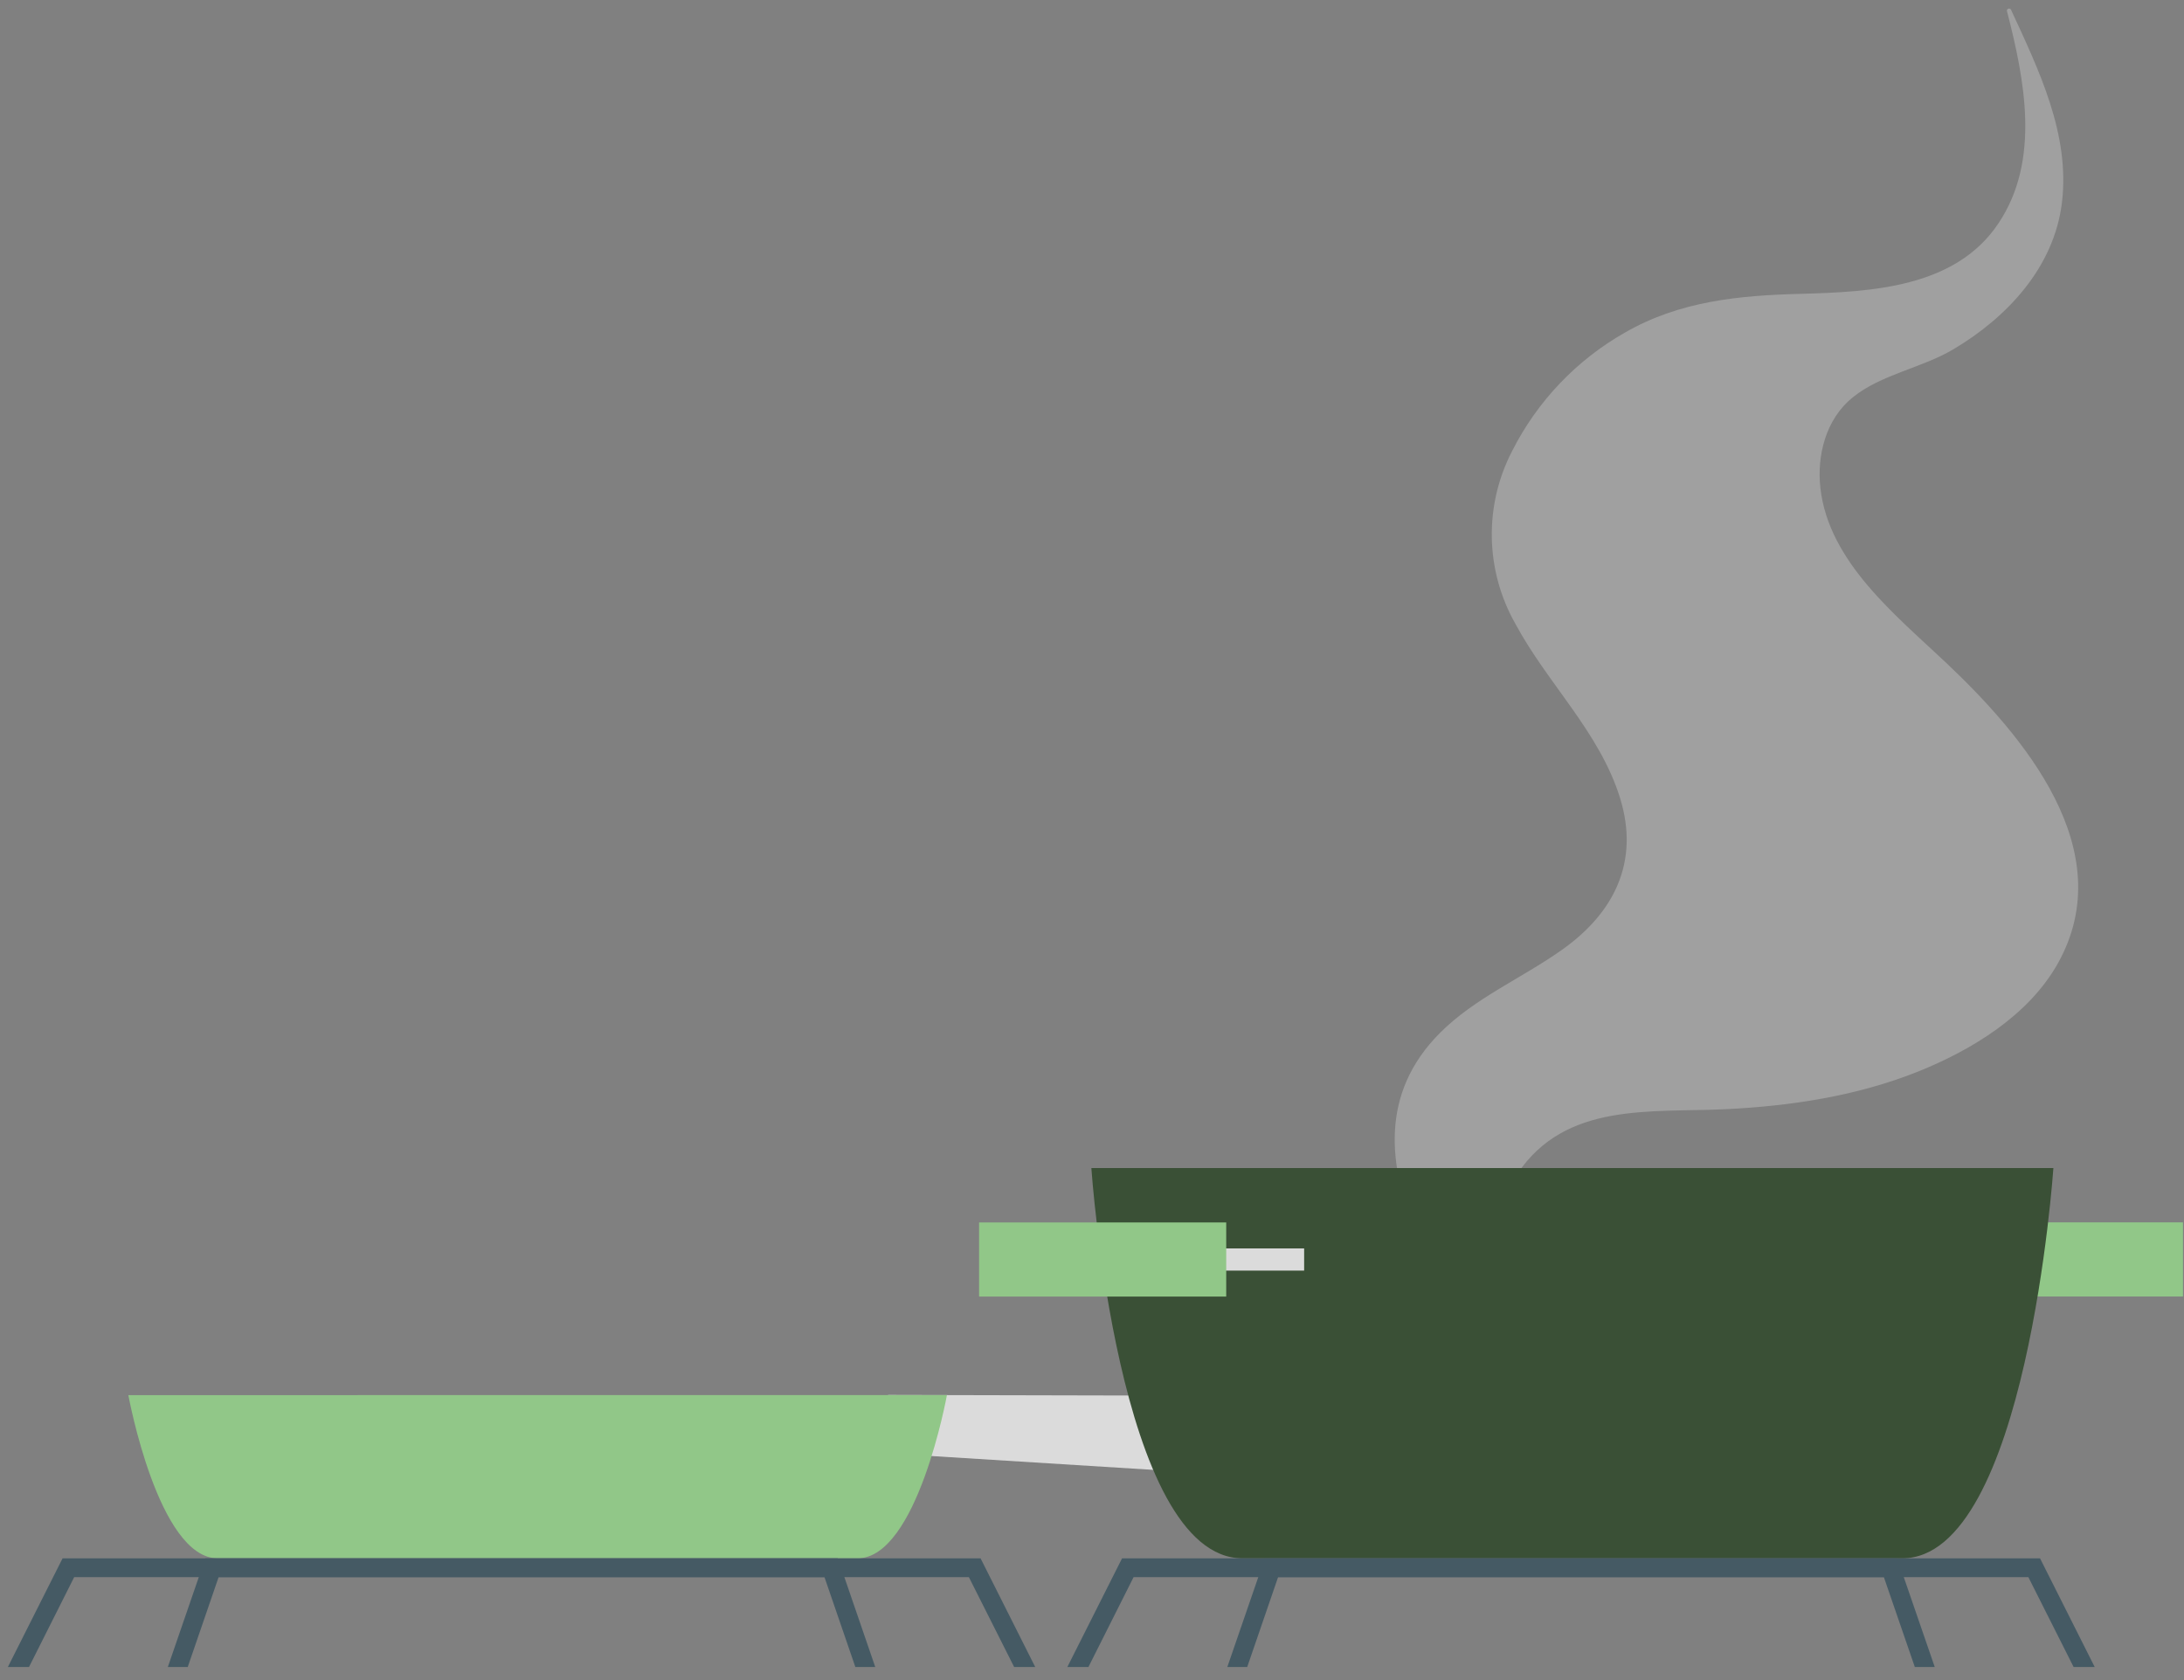 <svg width="156" height="120" viewBox="0 0 156 120" fill="none" xmlns="http://www.w3.org/2000/svg">
<rect x="0" y="0" width="156" height="120" fill="#808080" stroke="none"/>
<g id="freepik  cooking pots  inject 81">
<path id="Vector" d="M63.436 103.805L91.106 105.531V99.699L63.436 99.637V103.805Z" fill="#DBDBDB"/>
<path id="Vector_2" d="M9.168 99.648C9.168 99.648 11.3 111.312 15.564 111.306H61.248C65.523 111.306 67.638 99.643 67.638 99.643L9.168 99.648Z" fill="#91C788"/>
<g id="Group" opacity="0.5">
<path id="Vector_3" opacity="0.5" d="M147.28 14.484C146.716 19.086 143.378 22.668 139.52 24.952C137.264 26.289 134.387 26.734 132.346 28.375C130.422 29.921 129.757 32.526 130.033 34.895C130.642 40.146 135.425 43.953 139.012 47.343C144.539 52.565 151.482 60.715 147.01 68.775C144.917 72.537 140.806 75.024 136.925 76.569C132.577 78.295 127.901 79 123.243 79.226C117.857 79.479 111.839 78.712 108.398 83.817C105.319 88.368 105.612 91.713 107.27 96.619C107.27 96.619 105.894 96.963 105.787 96.822C104.208 94.758 102.16 90.618 101.218 88.204C99.115 83.275 98.568 78.081 102.848 73.783C105.353 71.268 108.708 69.874 111.574 67.838C115.29 65.21 117.129 61.561 115.719 57.004C114.264 52.295 110.541 48.837 108.246 44.562C107.18 42.687 106.599 40.576 106.558 38.419C106.517 36.263 107.015 34.13 108.009 32.216C109.802 28.665 112.604 25.722 116.063 23.756C119.983 21.5 124.218 21.1 128.651 20.987C133.66 20.846 139.683 20.558 142.751 15.945C145.769 11.433 144.613 5.68 143.355 0.796C143.304 0.627 143.569 0.536 143.643 0.694C145.628 4.992 147.878 9.6 147.28 14.484Z" fill="white"/>
</g>
<path id="Vector_4" d="M152.554 89.112H132.707V90.804H152.554V89.112Z" fill="#DBDBDB"/>
<path id="Vector_5" d="M138.273 92.603H155.927V87.308H138.273V92.603Z" fill="#91C788"/>
<path id="Vector_6" d="M77.954 83.428C77.954 83.428 79.86 111.306 88.76 111.306H135.865C144.765 111.306 146.671 83.428 146.671 83.428H77.954Z" fill="#3A5036"/>
<path id="Vector_7" d="M93.153 89.169H73.306V90.754H93.153V89.169Z" fill="#DBDBDB"/>
<path id="Vector_8" d="M87.587 92.609H69.934V87.314H87.587V92.609Z" fill="#91C788"/>
<path id="Vector_9" d="M76.239 119.066H77.745L80.971 112.648H144.883L148.115 119.066H149.621L145.718 111.306H80.147L76.239 119.066Z" fill="#455A64"/>
<path id="Vector_10" d="M87.666 119.066H89.087L91.292 112.648H134.562L136.773 119.066H138.195L135.984 112.648L135.521 111.306H90.339L89.877 112.648L87.666 119.066Z" fill="#455A64"/>
<path id="Vector_11" d="M0.562 119.066H2.073L5.299 112.648H69.206L72.438 119.066H73.944L70.041 111.306H4.47L0.562 119.066Z" fill="#455A64"/>
<path id="Vector_12" d="M11.988 119.066H13.41L15.615 112.648H58.891L61.096 119.066H62.517L60.312 112.648L59.844 111.306H14.662L14.199 112.648L11.988 119.066Z" fill="#455A64"/>
</g>
</svg>
